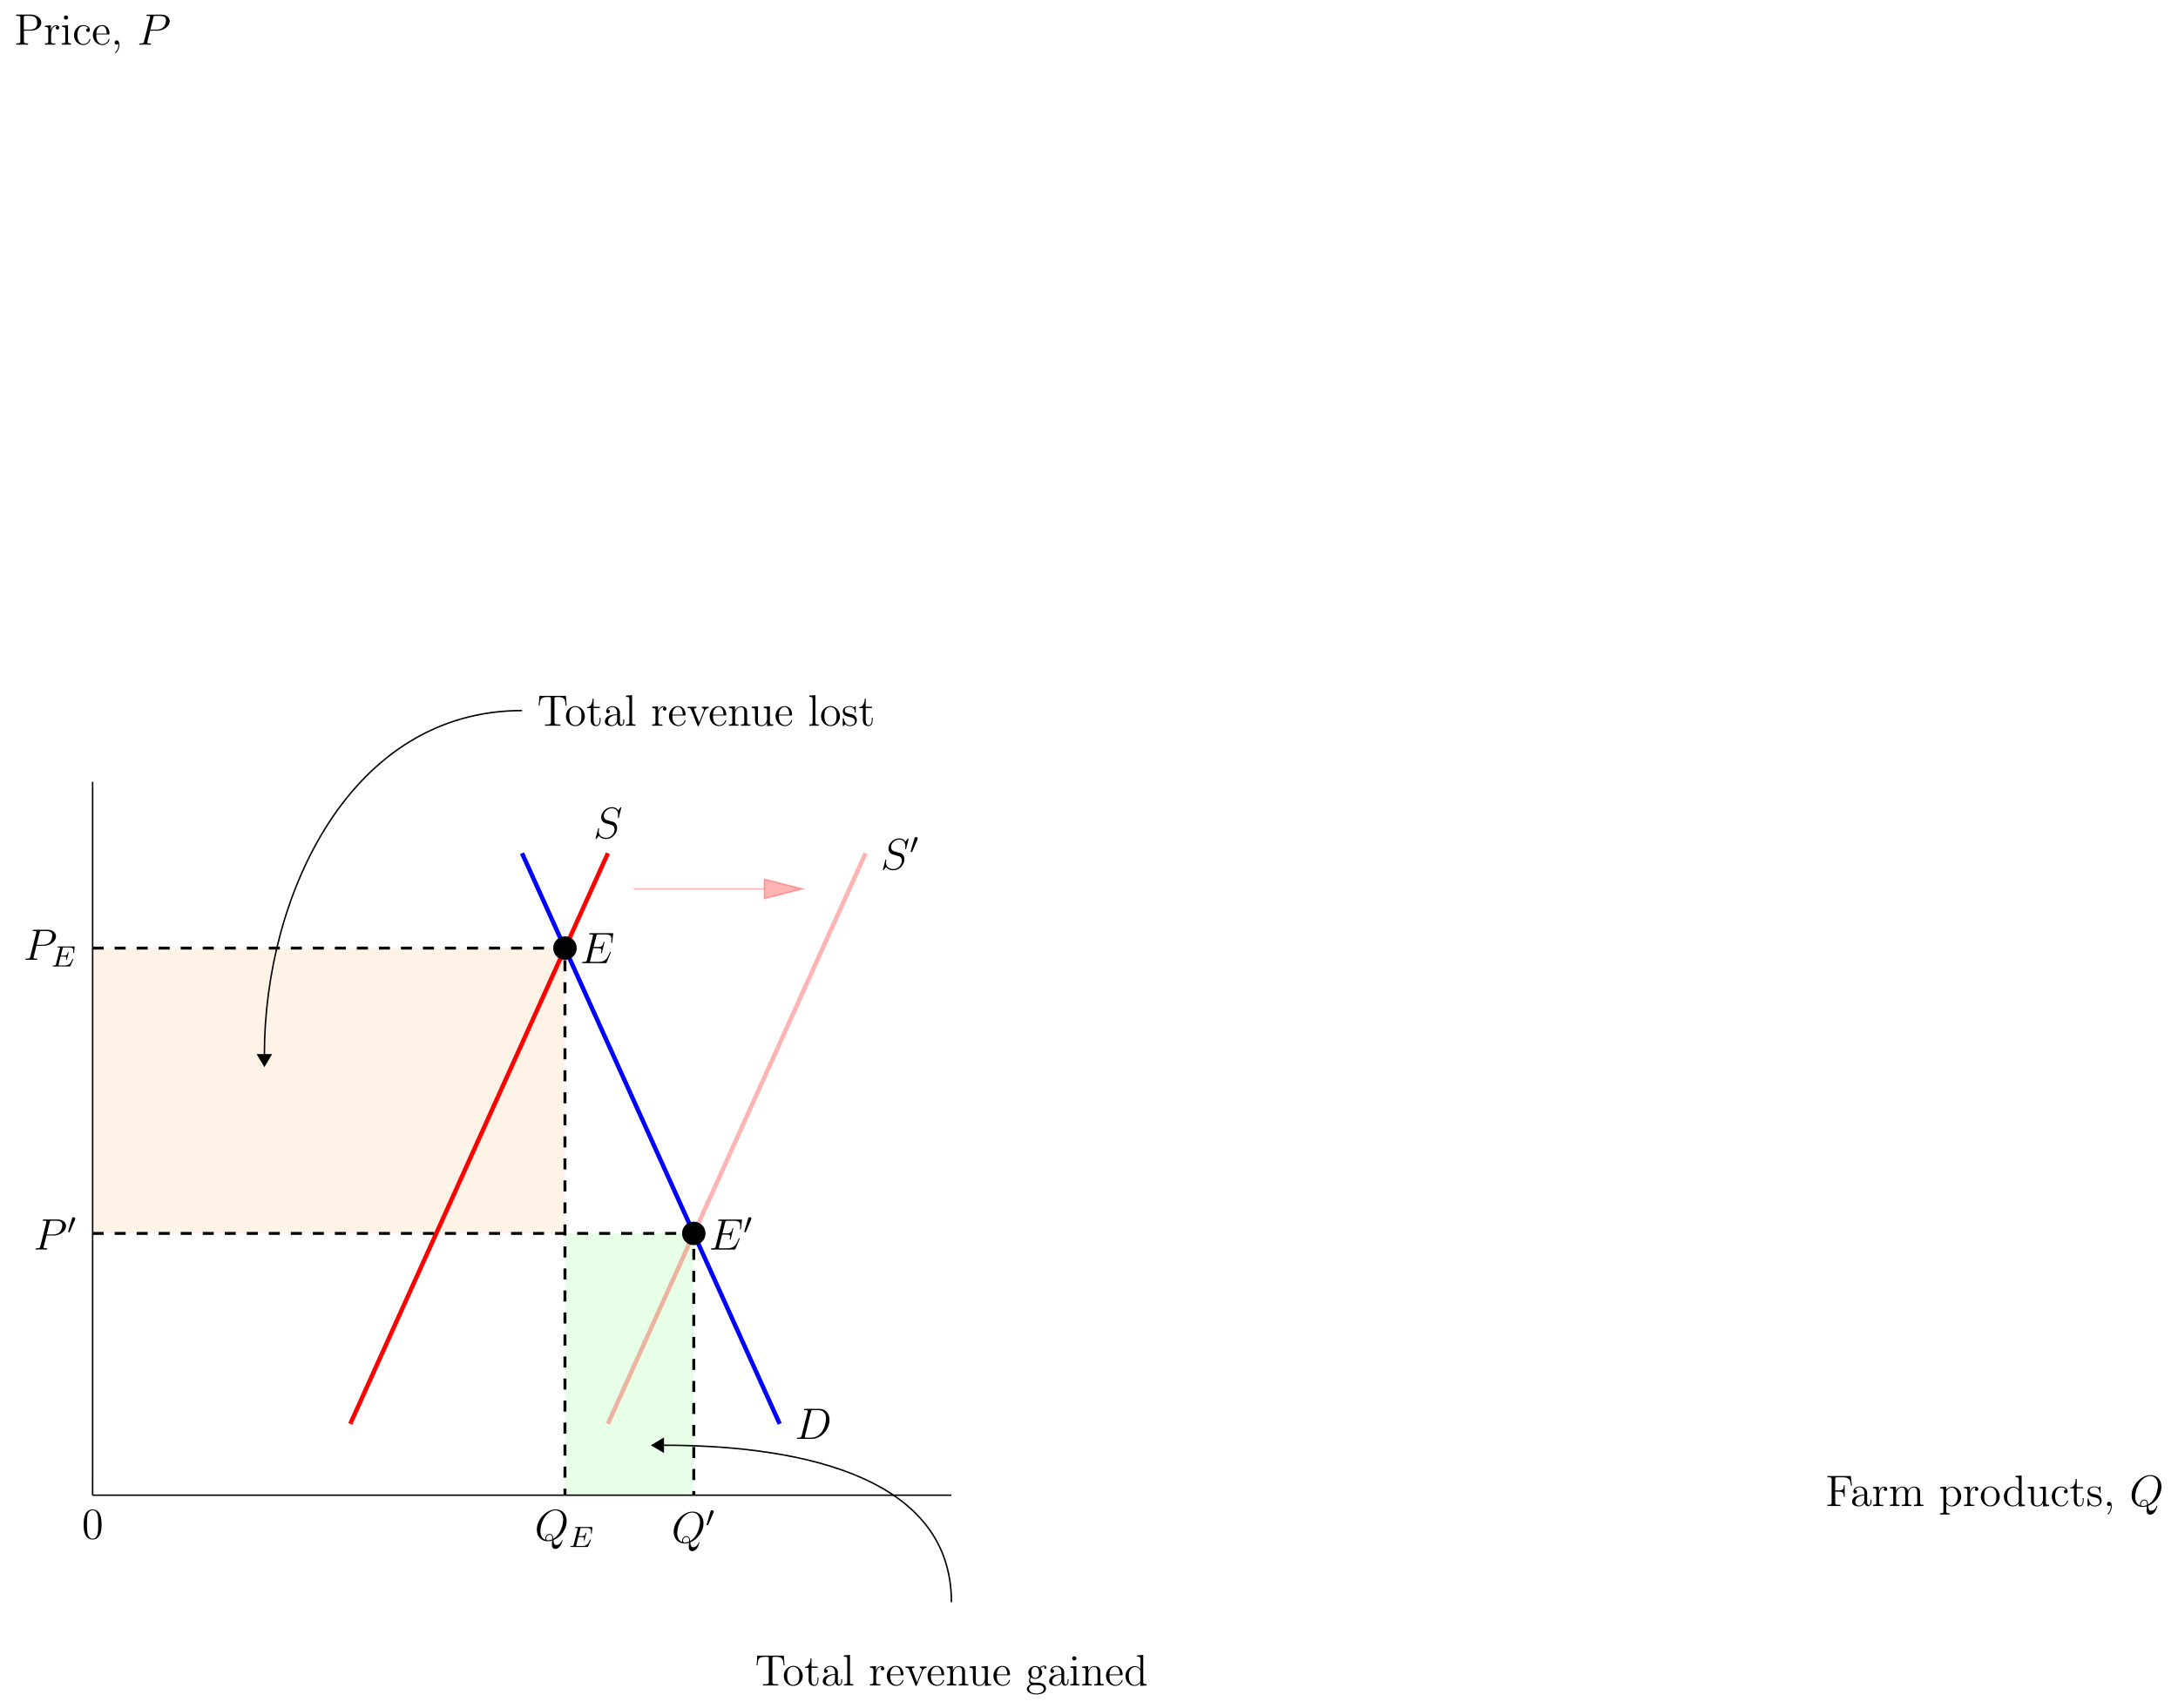 <?xml version="1.0" encoding="UTF-8"?>
<svg xmlns="http://www.w3.org/2000/svg" xmlns:xlink="http://www.w3.org/1999/xlink" width="1182.473" height="927.763" viewBox="0 0 1182.473 927.763">
<defs>
<g>
<g id="glyph-0-0">
<path d="M 0.984 -16.297 L 0.984 -15.609 L 1.719 -15.609 C 2.531 -15.609 3.281 -15.516 3.281 -14.656 C 3.281 -14.516 3.25 -14.344 3.25 -14.203 L 3.25 -1.766 C 3.25 -0.812 2.516 -0.719 1.719 -0.719 L 0.984 -0.719 L 0.984 -0.031 L 8.031 -0.031 L 8.031 -0.719 C 7.719 -0.719 7.359 -0.688 6.984 -0.688 C 5.828 -0.688 5.188 -0.812 5.188 -1.844 L 5.188 -7.812 L 7.203 -7.812 C 8.469 -7.812 9.797 -7.719 9.797 -5.453 L 9.797 -5.016 L 10.328 -5.016 L 10.328 -11.312 L 9.797 -11.312 L 9.797 -10.875 C 9.797 -9.078 9.156 -8.516 6.844 -8.516 L 5.188 -8.516 L 5.188 -14.75 C 5.188 -15.422 5.469 -15.609 6.125 -15.609 L 8.891 -15.609 C 10.234 -15.609 11.859 -15.594 12.766 -14.438 C 13.5 -13.484 13.609 -12.141 13.75 -10.969 L 14.266 -10.969 L 13.656 -16.297 Z M 0.984 -16.297 "/>
</g>
<g id="glyph-0-1">
<path d="M 2.516 -8.797 C 3.078 -9.703 4.141 -10.188 5.188 -10.188 C 6.547 -10.188 7.656 -8.797 7.656 -7.484 L 7.656 -6.188 C 5.234 -6.188 1.031 -5.516 1.031 -2.25 L 1.031 -2.016 C 1.25 -0.375 3.234 0.234 4.641 0.234 C 5.875 0.234 7.438 -0.531 7.797 -1.844 L 7.812 -1.844 C 7.891 -0.719 8.703 0.094 9.656 0.094 C 10.656 0.094 11.453 -0.766 11.547 -1.75 L 11.547 -3.484 L 11.016 -3.484 L 11.016 -2.312 C 11.016 -1.625 10.906 -0.594 10.109 -0.594 C 9.344 -0.594 9.188 -1.625 9.188 -2.219 C 9.188 -2.484 9.203 -2.75 9.203 -3.016 L 9.203 -6.328 C 9.203 -6.594 9.234 -6.891 9.234 -7.141 C 9.234 -9.391 7.141 -10.656 5.188 -10.656 C 3.656 -10.656 1.719 -9.75 1.719 -7.891 C 1.719 -7.203 2.172 -6.812 2.75 -6.812 C 3.328 -6.812 3.734 -7.266 3.734 -7.812 C 3.734 -8.422 3.281 -8.797 2.703 -8.797 Z M 7.656 -5.766 L 7.656 -3.484 C 7.656 -1.797 6.578 -0.266 4.875 -0.266 C 3.969 -0.266 2.75 -0.984 2.75 -2.203 C 2.75 -4.297 4.656 -5.375 6.641 -5.672 C 6.984 -5.719 7.312 -5.688 7.656 -5.766 Z M 7.656 -5.766 "/>
</g>
<g id="glyph-0-2">
<path d="M 0.672 -10.281 L 0.672 -9.594 L 1.047 -9.594 C 1.766 -9.594 2.484 -9.516 2.484 -8.391 L 2.484 -1.719 C 2.484 -0.844 2.031 -0.719 0.672 -0.719 L 0.672 -0.031 L 6.266 -0.031 L 6.266 -0.719 C 6 -0.719 5.719 -0.688 5.422 -0.688 C 4.656 -0.688 4 -0.812 4 -1.703 L 4 -4.953 C 4 -6.797 4.281 -9.422 6.234 -10 C 6.438 -10.047 6.594 -10.062 6.797 -10.062 C 6.906 -10.062 7 -10.047 7.125 -10.047 L 7.125 -10.016 C 6.766 -9.875 6.547 -9.516 6.547 -9.125 C 6.547 -8.578 7 -8.203 7.484 -8.203 C 8.109 -8.203 8.438 -8.672 8.438 -9.156 C 8.438 -10.047 7.609 -10.547 6.797 -10.547 C 5.516 -10.547 4.594 -9.641 4.141 -8.578 C 4.047 -8.359 3.922 -8.125 3.891 -7.891 L 3.875 -10.547 Z M 0.672 -10.281 "/>
</g>
<g id="glyph-0-3">
<path d="M 0.766 -10.281 L 0.766 -9.594 L 1.219 -9.594 C 1.906 -9.594 2.578 -9.484 2.578 -8.391 L 2.578 -1.719 C 2.578 -0.844 2.125 -0.719 0.766 -0.719 L 0.766 -0.031 L 5.953 -0.031 L 5.953 -0.719 L 5.406 -0.719 C 4.703 -0.719 4.141 -0.812 4.141 -1.703 L 4.141 -6.078 C 4.141 -7.719 4.969 -10.062 7.312 -10.062 C 8.781 -10.062 9.078 -8.656 9.078 -7.25 L 9.078 -1.625 C 9.078 -0.781 8.391 -0.719 7.672 -0.719 L 7.266 -0.719 L 7.266 -0.031 L 12.453 -0.031 L 12.453 -0.719 L 11.906 -0.719 C 11.219 -0.719 10.641 -0.812 10.641 -1.703 L 10.641 -6.078 C 10.641 -7.719 11.469 -10.062 13.812 -10.062 C 15.281 -10.062 15.594 -8.656 15.594 -7.25 L 15.594 -1.625 C 15.594 -0.781 14.891 -0.719 14.172 -0.719 L 13.766 -0.719 L 13.766 -0.031 L 18.953 -0.031 L 18.953 -0.719 L 18.406 -0.719 C 17.766 -0.719 17.141 -0.734 17.141 -1.656 L 17.141 -7.078 C 17.141 -7.812 17.109 -8.562 16.734 -9.234 C 16.188 -10.203 15.062 -10.547 13.984 -10.547 C 12.531 -10.547 11.016 -9.641 10.594 -8.203 L 10.562 -8.203 C 10.406 -9.844 8.938 -10.547 7.359 -10.547 C 5.875 -10.547 4.422 -9.438 4.047 -8.078 L 4.016 -10.547 Z M 0.766 -10.281 "/>
</g>
<g id="glyph-0-4">
<path d="M 0.672 -10.281 L 0.672 -9.594 L 1.094 -9.594 C 1.812 -9.594 2.484 -9.516 2.484 -8.516 L 2.484 2.484 C 2.484 2.625 2.516 2.797 2.516 2.969 C 2.516 3.875 1.797 3.922 1 3.922 L 0.672 3.922 L 0.672 4.609 L 5.859 4.609 L 5.859 3.922 L 5.328 3.922 C 4.656 3.922 4.047 3.828 4.047 2.969 L 4.062 -1.312 C 4.656 -0.312 5.969 0.219 7.078 0.219 C 9.969 0.219 12.141 -2.391 12.141 -5.219 C 12.141 -7.891 10.141 -10.547 7.25 -10.547 C 5.922 -10.547 4.859 -9.891 4 -8.938 L 4 -10.547 Z M 10.281 -4.781 C 10.156 -3.172 9.594 -1.391 7.984 -0.531 C 7.625 -0.359 7.25 -0.266 6.844 -0.266 C 5.719 -0.266 4.047 -1.359 4.047 -2.578 L 4.047 -6.578 C 4.047 -6.891 4.016 -7.172 4.016 -7.484 C 4.016 -8.828 5.641 -10.016 7.047 -10.016 C 9.469 -10.016 10.297 -6.859 10.297 -5.219 C 10.297 -5.062 10.297 -4.922 10.281 -4.781 Z M 10.281 -4.781 "/>
</g>
<g id="glyph-0-5">
<path d="M 5.5 -10.656 C 2.938 -10.422 0.688 -8.203 0.688 -5.156 C 0.688 -2.438 2.703 0.219 5.859 0.219 C 8.719 0.219 10.969 -2.312 10.969 -5.109 C 10.969 -7.797 8.984 -10.688 5.812 -10.688 C 5.719 -10.688 5.594 -10.656 5.5 -10.656 Z M 2.531 -4.609 C 2.516 -4.812 2.516 -5 2.516 -5.188 C 2.516 -6.844 2.672 -9.016 4.516 -9.875 C 4.922 -10.062 5.375 -10.156 5.812 -10.156 C 6.719 -10.156 7.609 -9.75 8.203 -9.031 C 9.031 -8.062 9.125 -6.719 9.125 -5.469 C 9.125 -4.141 9.109 -2.609 8.203 -1.484 C 7.609 -0.734 6.719 -0.312 5.812 -0.312 C 3.828 -0.312 2.797 -2.109 2.609 -3.875 C 2.562 -4.109 2.562 -4.375 2.531 -4.609 Z M 2.531 -4.609 "/>
</g>
<g id="glyph-0-6">
<path d="M 7.172 -16.359 L 7.172 -15.656 L 7.453 -15.656 C 8.422 -15.656 8.984 -15.609 8.984 -14.172 L 8.984 -9.031 C 8.219 -9.969 7.203 -10.547 5.969 -10.547 C 3.062 -10.547 0.844 -8.016 0.844 -5.141 C 0.844 -2.609 2.656 0.219 5.766 0.219 C 7.047 0.219 7.953 -0.328 8.938 -1.406 L 8.938 0.219 L 12.312 -0.031 L 12.312 -0.719 L 11.922 -0.719 C 11.219 -0.719 10.5 -0.781 10.5 -1.906 L 10.5 -16.609 Z M 2.672 -4.594 L 2.672 -4.953 C 2.672 -6.688 2.891 -8.516 4.547 -9.609 C 5.016 -9.891 5.547 -10.047 6.078 -10.047 C 7.266 -10.047 8.969 -9.078 8.969 -7.578 C 8.969 -7.266 8.938 -6.953 8.938 -6.641 L 8.938 -2.703 C 8.938 -1.344 7.047 -0.266 5.875 -0.266 C 4.109 -0.266 2.984 -1.938 2.766 -3.656 C 2.719 -3.969 2.719 -4.281 2.672 -4.594 Z M 2.672 -4.594 "/>
</g>
<g id="glyph-0-7">
<path d="M 0.766 -10.281 L 0.766 -9.594 L 1.078 -9.594 C 2.078 -9.594 2.578 -9.484 2.578 -8.062 L 2.578 -3.281 C 2.578 -2.531 2.609 -1.766 2.984 -1.125 C 3.609 -0.078 4.922 0.234 6.047 0.234 C 7.344 0.234 8.75 -0.594 9.109 -1.906 L 9.125 0.219 L 12.453 -0.031 L 12.453 -0.719 L 12 -0.719 C 11.312 -0.719 10.641 -0.812 10.641 -1.859 L 10.641 -10.547 L 7.266 -10.281 L 7.266 -9.594 L 7.547 -9.594 C 8.359 -9.594 9.078 -9.531 9.078 -8.391 L 9.078 -3.656 C 8.969 -1.984 8.031 -0.281 6.172 -0.281 C 5.281 -0.281 4.422 -0.5 4.188 -1.766 C 4.141 -2.219 4.141 -2.703 4.141 -3.156 L 4.141 -10.547 Z M 0.766 -10.281 "/>
</g>
<g id="glyph-0-8">
<path d="M 8.625 -8.891 C 8.562 -8.891 8.516 -8.922 8.438 -8.922 C 7.891 -8.922 7.453 -8.469 7.453 -7.906 C 7.453 -7.312 7.906 -6.906 8.438 -6.906 C 8.984 -6.906 9.469 -7.297 9.469 -7.938 C 9.469 -9.891 7.312 -10.656 5.781 -10.656 C 2.891 -10.656 0.844 -7.953 0.844 -5.188 C 0.844 -2.438 2.891 0.219 5.859 0.219 C 7.453 0.219 8.875 -0.641 9.562 -2.297 C 9.609 -2.438 9.703 -2.656 9.703 -2.844 L 9.703 -2.938 C 9.688 -3.031 9.594 -3.078 9.484 -3.078 C 9.125 -3.078 9.125 -2.719 9.062 -2.484 C 8.609 -1.219 7.391 -0.312 6.047 -0.312 C 3.516 -0.312 2.672 -3.156 2.672 -5.141 C 2.672 -7.094 3.297 -10.141 5.969 -10.141 C 6.938 -10.141 8.062 -9.703 8.625 -8.891 Z M 8.625 -8.891 "/>
</g>
<g id="glyph-0-9">
<path d="M 3.484 -14.719 C 3.484 -13.172 2.875 -10.094 0.438 -10.094 L 0.438 -9.609 L 2.469 -9.609 L 2.469 -4.203 C 2.469 -3.875 2.438 -3.531 2.438 -3.203 C 2.438 -1.047 3.531 0.219 5.516 0.219 C 7.359 0.219 7.797 -1.844 7.797 -3.328 L 7.797 -4.344 L 7.266 -4.344 C 7.266 -4 7.297 -3.641 7.297 -3.281 C 7.297 -2.25 7.094 -0.312 5.641 -0.312 C 4.281 -0.312 4.016 -1.953 4.016 -3.125 L 4.016 -9.609 L 7.391 -9.609 L 7.391 -10.297 L 4.016 -10.297 L 4.016 -14.719 Z M 3.484 -14.719 "/>
</g>
<g id="glyph-0-10">
<path d="M 6.797 -9.922 C 6.125 -10.469 5.328 -10.656 4.5 -10.656 C 2.766 -10.656 0.781 -10 0.781 -7.703 L 0.781 -7.484 C 1.672 -3.469 7.344 -5.922 7.344 -2.422 C 7.344 -0.938 6 -0.266 4.734 -0.266 C 2.344 -0.266 1.75 -2.203 1.344 -3.844 C 1.297 -4 1.219 -4.109 1.047 -4.109 C 0.844 -4.109 0.781 -3.938 0.781 -3.781 L 0.781 -0.078 C 0.781 0.047 0.844 0.219 1.031 0.219 C 1.438 0.219 1.766 -0.812 2.031 -0.812 L 2.062 -0.812 C 2.219 -0.766 2.344 -0.578 2.484 -0.453 C 3.125 0.031 3.891 0.219 4.703 0.219 C 6.484 0.219 8.438 -0.672 8.438 -3.062 C 8.438 -4.469 7.312 -5.734 6 -6.141 C 4.703 -6.547 1.859 -6.453 1.859 -8.391 C 1.859 -9.75 3.297 -10.234 4.422 -10.234 C 5.812 -10.234 7.312 -9.484 7.312 -7.453 C 7.312 -7.25 7.344 -7.078 7.609 -7.078 C 7.797 -7.078 7.844 -7.219 7.844 -7.391 L 7.844 -10.375 C 7.844 -10.5 7.766 -10.656 7.625 -10.656 C 7.312 -10.656 6.938 -10.094 6.797 -9.922 Z M 6.797 -9.922 "/>
</g>
<g id="glyph-0-11">
<path d="M 4.156 -0.438 C 4.188 -0.188 4.188 0.047 4.188 0.281 C 4.109 1.625 3.578 3.031 2.625 4 C 2.531 4.094 2.391 4.234 2.391 4.375 L 2.391 4.422 C 2.438 4.547 2.531 4.594 2.609 4.594 C 2.938 4.594 3.516 3.75 3.781 3.297 C 4.328 2.359 4.688 1.219 4.688 0.094 C 4.688 -0.812 4.453 -2.344 3.234 -2.344 C 2.516 -2.344 2.078 -1.75 2.078 -1.141 C 2.078 -0.484 2.609 -0.031 3.234 -0.031 C 3.609 -0.031 3.922 -0.188 4.156 -0.438 Z M 4.156 -0.438 "/>
</g>
<g id="glyph-0-12">
<path d="M 0.984 -16.359 L 0.984 -15.656 L 1.766 -15.656 C 2.562 -15.656 3.281 -15.562 3.281 -14.672 C 3.281 -14.516 3.25 -14.375 3.25 -14.219 L 3.25 -1.766 C 3.25 -0.812 2.516 -0.719 1.719 -0.719 L 0.984 -0.719 L 0.984 -0.031 L 7.453 -0.031 L 7.453 -0.719 L 6.719 -0.719 C 5.781 -0.719 5.188 -0.781 5.188 -1.75 L 5.188 -7.625 L 9.609 -7.625 C 11.875 -7.812 14.609 -9.328 14.609 -11.906 L 14.609 -12.141 C 14.422 -15.062 11.266 -16.375 8.781 -16.375 C 8.312 -16.375 7.859 -16.359 7.406 -16.359 Z M 5.141 -8.203 L 5.141 -14.781 C 5.141 -15.391 5.375 -15.656 6.031 -15.656 L 7.812 -15.656 C 9.844 -15.656 12.391 -15.484 12.391 -11.906 C 12.391 -11.094 12.281 -10.156 11.766 -9.484 C 10.922 -8.391 9.531 -8.203 8.266 -8.203 Z M 5.141 -8.203 "/>
</g>
<g id="glyph-0-13">
<path d="M 0.891 -10.281 L 0.891 -9.594 L 1.266 -9.594 C 2.031 -9.594 2.609 -9.469 2.609 -8.391 L 2.609 -1.719 C 2.609 -0.844 2.156 -0.719 0.781 -0.719 L 0.781 -0.031 L 5.734 -0.031 L 5.734 -0.719 L 5.406 -0.719 C 4.703 -0.719 4.109 -0.766 4.109 -1.578 L 4.109 -10.547 Z M 2.828 -15.875 C 2.172 -15.781 1.844 -15.25 1.844 -14.75 C 1.844 -14.25 2.219 -13.578 2.969 -13.578 C 3.703 -13.578 4.156 -14.156 4.156 -14.719 C 4.156 -15.234 3.781 -15.891 3.031 -15.891 C 2.969 -15.891 2.891 -15.875 2.828 -15.875 Z M 2.828 -15.875 "/>
</g>
<g id="glyph-0-14">
<path d="M 2.531 -5.562 L 9.375 -5.562 C 9.609 -5.562 9.734 -5.672 9.734 -5.906 C 9.734 -8.359 8.422 -10.656 5.594 -10.656 C 2.719 -10.656 0.688 -8.062 0.688 -5.281 C 0.688 -3.172 1.812 -1.047 3.891 -0.188 C 4.453 0.047 5.047 0.219 5.641 0.219 L 5.719 0.219 C 7.453 0.219 9.156 -0.844 9.656 -2.609 C 9.688 -2.672 9.734 -2.766 9.734 -2.875 C 9.734 -2.984 9.594 -3.109 9.469 -3.109 C 9.188 -3.109 9.062 -2.469 8.891 -2.156 C 8.297 -1.078 7.172 -0.312 5.875 -0.312 C 4.969 -0.312 4.156 -0.812 3.578 -1.484 C 2.625 -2.625 2.531 -4.141 2.531 -5.562 Z M 2.562 -6.031 C 2.562 -7.844 3.562 -10.188 5.547 -10.188 C 7.656 -10.188 8.219 -7.719 8.219 -6.031 Z M 2.562 -6.031 "/>
</g>
<g id="glyph-0-15">
<path d="M 1.266 -16.234 L 0.844 -10.906 L 1.359 -10.906 C 1.453 -12.094 1.5 -13.797 2.203 -14.562 C 2.938 -15.469 4.328 -15.562 5.422 -15.562 L 6.5 -15.562 C 6.984 -15.562 7.484 -15.516 7.484 -14.719 L 7.484 -1.812 C 7.484 -0.844 6.594 -0.688 5.766 -0.688 C 5.5 -0.688 5.219 -0.719 5 -0.719 L 4.281 -0.719 L 4.281 -0.031 L 12.625 -0.031 L 12.625 -0.719 L 11.188 -0.719 C 10.281 -0.719 9.422 -0.812 9.422 -1.797 L 9.422 -14.312 C 9.422 -14.469 9.391 -14.609 9.391 -14.75 C 9.391 -15.438 9.828 -15.562 10.609 -15.562 L 11.375 -15.562 C 13 -15.562 14.703 -15.422 15.203 -13.359 C 15.391 -12.547 15.438 -11.719 15.516 -10.906 L 16.047 -10.906 L 15.609 -16.234 Z M 1.266 -16.234 "/>
</g>
<g id="glyph-0-16">
<path d="M 0.781 -16.359 L 0.781 -15.656 L 1.219 -15.656 C 1.984 -15.656 2.609 -15.562 2.609 -14.438 L 2.609 -1.703 C 2.609 -0.812 1.984 -0.719 1.312 -0.719 L 0.781 -0.719 L 0.781 -0.031 L 5.922 -0.031 L 5.922 -0.719 L 5.359 -0.719 C 4.656 -0.719 4.109 -0.781 4.109 -1.656 L 4.109 -16.609 Z M 0.781 -16.359 "/>
</g>
<g id="glyph-0-17">
<path d="M 0.438 -10.297 L 0.438 -9.609 L 0.891 -9.609 C 1.719 -9.609 2.078 -9.328 2.391 -8.562 L 2.875 -7.344 C 3.781 -5.016 4.688 -2.703 5.641 -0.406 C 5.734 -0.141 5.828 0.219 6.172 0.219 C 6.5 0.219 6.594 -0.141 6.688 -0.406 C 7.625 -2.766 8.562 -5.141 9.516 -7.484 C 10.047 -8.781 10.609 -9.609 11.906 -9.609 L 11.906 -10.297 L 8.172 -10.297 L 8.172 -9.609 C 8.75 -9.594 9.297 -9.203 9.297 -8.578 C 9.297 -8.25 9.125 -7.938 9.016 -7.656 C 8.531 -6.391 7.984 -5.109 7.484 -3.828 L 7 -2.578 C 6.906 -2.344 6.766 -2.109 6.719 -1.844 C 6.578 -2.016 6.531 -2.25 6.453 -2.438 L 6 -3.531 C 5.359 -5.188 4.703 -6.844 4.047 -8.469 C 3.969 -8.625 3.891 -8.797 3.891 -8.984 L 3.891 -9.078 C 4.047 -9.609 4.734 -9.609 5.219 -9.609 L 5.219 -10.297 Z M 0.438 -10.297 "/>
</g>
<g id="glyph-0-18">
<path d="M 0.766 -10.281 L 0.766 -9.594 L 1.219 -9.594 C 1.906 -9.594 2.578 -9.484 2.578 -8.391 L 2.578 -1.719 C 2.578 -0.844 2.125 -0.719 0.766 -0.719 L 0.766 -0.031 L 5.953 -0.031 L 5.953 -0.719 L 5.406 -0.719 C 4.703 -0.719 4.141 -0.812 4.141 -1.703 L 4.141 -6.078 C 4.141 -7.719 4.969 -10.062 7.312 -10.062 C 8.781 -10.062 9.078 -8.656 9.078 -7.25 L 9.078 -1.625 C 9.078 -0.781 8.391 -0.719 7.672 -0.719 L 7.266 -0.719 L 7.266 -0.031 L 12.453 -0.031 L 12.453 -0.719 L 11.906 -0.719 C 11.266 -0.719 10.641 -0.734 10.641 -1.656 L 10.641 -7.078 C 10.641 -7.844 10.609 -8.578 10.234 -9.25 C 9.688 -10.203 8.531 -10.547 7.5 -10.547 C 6.328 -10.547 5.328 -10.109 4.516 -8.984 C 4.297 -8.703 4.141 -8.422 4.047 -8.078 L 4.016 -10.547 Z M 0.766 -10.281 "/>
</g>
<g id="glyph-0-19">
<path d="M 7.672 -9.688 L 7.656 -9.688 C 7 -10.281 6.047 -10.547 5.219 -10.547 C 3.422 -10.547 1.438 -9.297 1.438 -7.078 C 1.438 -6.281 1.719 -5.5 2.25 -4.906 C 2.312 -4.828 2.438 -4.703 2.438 -4.594 C 2.438 -4.469 2.297 -4.328 2.25 -4.234 C 1.953 -3.75 1.797 -3.172 1.797 -2.625 C 1.797 -1.859 2.125 -0.953 2.828 -0.578 L 2.828 -0.547 C 1.719 -0.266 0.641 0.672 0.641 1.844 C 0.641 4.016 3.781 4.875 5.812 4.875 C 7.75 4.875 11.016 4.188 11.016 1.812 C 11.016 -1.125 8.109 -1.547 6.141 -1.547 L 4.297 -1.547 C 3.25 -1.547 2.469 -2.109 2.469 -3.125 L 2.469 -3.234 C 2.484 -3.641 2.656 -3.969 2.844 -4.328 C 3.531 -3.938 4.156 -3.641 4.953 -3.578 L 5.141 -3.578 C 7.031 -3.578 8.625 -4.75 8.938 -6.797 L 8.938 -7.047 C 8.938 -7.859 8.656 -8.438 8.219 -9.125 C 8.156 -9.203 8.078 -9.281 8.078 -9.375 L 8.078 -9.391 C 8.25 -9.922 9.594 -10.297 10.109 -10.297 C 10.234 -10.297 10.328 -10.297 10.453 -10.281 C 10.234 -10.156 10.062 -9.938 10.062 -9.688 C 10.062 -9.328 10.375 -9.062 10.703 -9.062 C 11.094 -9.062 11.328 -9.344 11.328 -9.734 L 11.328 -9.844 C 11.234 -10.406 10.75 -10.812 10.188 -10.812 C 9.328 -10.812 8.25 -10.422 7.672 -9.688 Z M 1.812 2.016 L 1.812 1.812 C 1.812 1 2.391 0.219 3.156 -0.094 C 3.484 -0.219 3.875 -0.234 4.234 -0.234 L 5.859 -0.234 C 7.438 -0.234 9.594 -0.125 9.844 1.703 L 9.844 1.859 C 9.844 3.688 7.312 4.375 5.875 4.375 C 4.281 4.375 2.062 3.734 1.812 2.016 Z M 3.109 -6.594 L 3.109 -6.906 C 3.109 -8.062 3.281 -10.047 5.156 -10.047 C 6.688 -10.047 7.266 -8.531 7.266 -7.047 C 7.266 -6 7.078 -4.109 5.219 -4.109 C 3.797 -4.109 3.25 -5.281 3.109 -6.594 Z M 3.109 -6.594 "/>
</g>
<g id="glyph-1-0">
<path d="M 10.188 -0.141 C 14.297 -1.797 17.359 -6.141 17.359 -10.469 C 17.359 -14.422 14.781 -16.828 11.422 -16.828 C 6.312 -16.828 1.141 -11.328 1.141 -5.812 C 1.141 -2.062 3.641 0.5 7.094 0.5 C 7.906 0.5 8.703 0.375 9.469 0.141 C 9.328 1.578 9.328 1.703 9.328 2.156 C 9.328 2.844 9.328 4.641 11.234 4.641 C 14.078 4.641 15.125 0.172 15.125 0.031 C 15.125 -0.125 15.031 -0.219 14.922 -0.219 C 14.781 -0.219 14.719 -0.094 14.656 0.172 C 14.125 1.672 12.891 2.531 11.828 2.531 C 10.609 2.531 10.297 1.703 10.188 -0.141 Z M 5.875 -0.266 C 4 -0.906 3.078 -2.891 3.078 -5.094 C 3.078 -6.766 3.703 -9.938 5.281 -12.359 C 7.047 -15.078 9.422 -16.297 11.281 -16.297 C 13.766 -16.297 15.438 -14.297 15.438 -11.188 C 15.438 -9.422 14.609 -3.484 10.109 -0.859 C 10 -2.078 9.656 -3.516 8.078 -3.516 C 6.797 -3.516 5.688 -2.219 5.688 -1.047 C 5.688 -0.781 5.781 -0.438 5.875 -0.266 Z M 9.516 -0.547 C 8.656 -0.172 7.906 -0.031 7.25 -0.031 C 7 -0.031 6.172 -0.031 6.172 -1.078 C 6.172 -1.938 7 -3.031 8.078 -3.031 C 9.281 -3.031 9.531 -2.219 9.531 -1.031 C 9.531 -0.891 9.531 -0.688 9.516 -0.547 Z M 9.516 -0.547 "/>
</g>
<g id="glyph-1-1">
<path d="M 7.078 -7.609 L 11.094 -7.609 C 14.391 -7.609 17.688 -10.047 17.688 -12.766 C 17.688 -14.625 16.109 -16.328 13.094 -16.328 L 5.719 -16.328 C 5.266 -16.328 5.047 -16.328 5.047 -15.875 C 5.047 -15.641 5.266 -15.641 5.625 -15.641 C 7.078 -15.641 7.078 -15.438 7.078 -15.188 C 7.078 -15.125 7.078 -14.984 6.984 -14.625 L 3.75 -1.766 C 3.531 -0.938 3.484 -0.688 1.812 -0.688 C 1.359 -0.688 1.125 -0.688 1.125 -0.266 C 1.125 0 1.344 0 1.484 0 C 1.938 0 2.422 -0.047 2.875 -0.047 L 5.672 -0.047 C 6.125 -0.047 6.625 0 7.078 0 C 7.266 0 7.531 0 7.531 -0.453 C 7.531 -0.688 7.312 -0.688 6.953 -0.688 C 5.516 -0.688 5.5 -0.859 5.5 -1.094 C 5.5 -1.219 5.516 -1.391 5.547 -1.5 Z M 8.797 -14.703 C 9.016 -15.594 9.109 -15.641 10.047 -15.641 L 12.406 -15.641 C 14.203 -15.641 15.688 -15.062 15.688 -13.266 C 15.688 -12.641 15.375 -10.609 14.266 -9.516 C 13.859 -9.078 12.719 -8.172 10.547 -8.172 L 7.172 -8.172 Z M 8.797 -14.703 "/>
</g>
<g id="glyph-1-2">
<path d="M 16.609 -5.547 C 16.641 -5.625 16.703 -5.781 16.703 -5.875 C 16.703 -6 16.609 -6.125 16.469 -6.125 C 16.375 -6.125 16.328 -6.094 16.25 -6.031 C 16.203 -6 16.203 -5.953 16 -5.469 C 14.578 -2.125 13.562 -0.688 9.734 -0.688 L 6.234 -0.688 C 5.906 -0.688 5.859 -0.688 5.719 -0.719 C 5.453 -0.734 5.422 -0.781 5.422 -0.984 C 5.422 -1.141 5.469 -1.297 5.516 -1.5 L 7.172 -8.109 L 9.531 -8.109 C 11.406 -8.109 11.547 -7.703 11.547 -6.984 C 11.547 -6.734 11.547 -6.531 11.375 -5.812 C 11.328 -5.719 11.312 -5.625 11.312 -5.547 C 11.312 -5.375 11.422 -5.312 11.578 -5.312 C 11.781 -5.312 11.812 -5.469 11.906 -5.812 L 13.266 -11.359 C 13.266 -11.469 13.172 -11.594 13.031 -11.594 C 12.812 -11.594 12.797 -11.5 12.688 -11.172 C 12.219 -9.328 11.734 -8.797 9.609 -8.797 L 7.344 -8.797 L 8.828 -14.672 C 9.031 -15.516 9.078 -15.594 10.062 -15.594 L 13.484 -15.594 C 16.422 -15.594 17.016 -14.797 17.016 -12.984 C 17.016 -12.953 17.016 -12.281 16.922 -11.5 C 16.906 -11.406 16.875 -11.266 16.875 -11.219 C 16.875 -11.016 17 -10.953 17.141 -10.953 C 17.312 -10.953 17.406 -11.047 17.453 -11.469 L 17.953 -15.656 C 17.953 -15.734 18 -15.969 18 -16.016 C 18 -16.281 17.781 -16.281 17.359 -16.281 L 5.688 -16.281 C 5.234 -16.281 5 -16.281 5 -15.844 C 5 -15.594 5.156 -15.594 5.562 -15.594 C 7.047 -15.594 7.047 -15.422 7.047 -15.156 C 7.047 -15.031 7.031 -14.938 6.953 -14.672 L 3.734 -1.766 C 3.516 -0.938 3.469 -0.688 1.797 -0.688 C 1.344 -0.688 1.094 -0.688 1.094 -0.266 C 1.094 0 1.25 0 1.719 0 L 13.719 0 C 14.25 0 14.266 -0.031 14.438 -0.406 Z M 16.609 -5.547 "/>
</g>
<g id="glyph-1-3">
<path d="M 3.75 -1.766 C 3.531 -0.938 3.484 -0.688 1.812 -0.688 C 1.359 -0.688 1.125 -0.688 1.125 -0.266 C 1.125 0 1.266 0 1.75 0 L 9.328 0 C 14.156 0 18.859 -5 18.859 -10.328 C 18.859 -13.766 16.812 -16.328 13.391 -16.328 L 5.719 -16.328 C 5.266 -16.328 5.047 -16.328 5.047 -15.875 C 5.047 -15.641 5.266 -15.641 5.625 -15.641 C 7.078 -15.641 7.078 -15.438 7.078 -15.188 C 7.078 -15.125 7.078 -14.984 6.984 -14.625 Z M 8.797 -14.703 C 9.016 -15.594 9.109 -15.641 10.047 -15.641 L 12.672 -15.641 C 14.922 -15.641 16.969 -14.422 16.969 -11.109 C 16.969 -9.922 16.5 -5.766 14.172 -3.125 C 13.5 -2.344 11.688 -0.688 8.938 -0.688 L 6.219 -0.688 C 5.875 -0.688 5.828 -0.688 5.688 -0.719 C 5.422 -0.734 5.406 -0.781 5.406 -0.984 C 5.406 -1.141 5.453 -1.297 5.5 -1.5 Z M 8.797 -14.703 "/>
</g>
<g id="glyph-1-4">
<path d="M 15.188 -16.609 C 15.188 -16.828 15.016 -16.828 14.969 -16.828 C 14.875 -16.828 14.844 -16.812 14.562 -16.453 C 14.422 -16.281 13.438 -15.031 13.406 -15.016 C 12.625 -16.562 11.047 -16.828 10.047 -16.828 C 7 -16.828 4.25 -14.062 4.25 -11.359 C 4.25 -9.562 5.328 -8.516 6.5 -8.109 C 6.766 -8.016 8.172 -7.625 8.891 -7.453 C 10.109 -7.125 10.422 -7.031 10.922 -6.5 C 11.016 -6.391 11.5 -5.828 11.5 -4.703 C 11.5 -2.484 9.438 -0.188 7.047 -0.188 C 5.094 -0.188 2.922 -1.031 2.922 -3.703 C 2.922 -4.156 3.016 -4.734 3.078 -4.969 C 3.078 -5.047 3.109 -5.156 3.109 -5.219 C 3.109 -5.312 3.062 -5.422 2.875 -5.422 C 2.656 -5.422 2.625 -5.375 2.531 -4.969 L 1.312 -0.078 C 1.312 -0.047 1.219 0.266 1.219 0.281 C 1.219 0.5 1.406 0.5 1.453 0.5 C 1.547 0.5 1.578 0.484 1.859 0.125 L 2.969 -1.312 C 3.531 -0.453 4.781 0.5 7 0.5 C 10.094 0.5 12.906 -2.484 12.906 -5.469 C 12.906 -6.484 12.672 -7.359 11.766 -8.25 C 11.266 -8.75 10.828 -8.875 8.625 -9.438 C 7.031 -9.875 6.812 -9.938 6.391 -10.328 C 5.969 -10.734 5.672 -11.312 5.672 -12.125 C 5.672 -14.125 7.703 -16.188 9.969 -16.188 C 12.312 -16.188 13.406 -14.75 13.406 -12.484 C 13.406 -11.859 13.297 -11.219 13.297 -11.109 C 13.297 -10.906 13.484 -10.906 13.562 -10.906 C 13.766 -10.906 13.797 -10.969 13.891 -11.359 Z M 15.188 -16.609 "/>
</g>
<g id="glyph-2-0">
<path d="M 4.219 -7.547 C 4.297 -7.766 4.359 -7.875 4.359 -8.031 C 4.359 -8.562 3.891 -8.906 3.438 -8.906 C 2.812 -8.906 2.625 -8.344 2.562 -8.125 L 0.547 -1.266 C 0.484 -1.062 0.484 -1.016 0.484 -1 C 0.484 -0.859 0.578 -0.828 0.734 -0.781 C 1.016 -0.656 1.047 -0.656 1.078 -0.656 C 1.125 -0.656 1.234 -0.656 1.344 -0.922 Z M 4.219 -7.547 "/>
</g>
<g id="glyph-3-0">
<path d="M 11.938 -3.703 C 11.969 -3.766 12 -3.859 12 -3.922 C 12 -3.953 11.984 -4.141 11.766 -4.141 C 11.594 -4.141 11.578 -4.094 11.406 -3.75 C 10.391 -1.422 9.641 -0.531 7.047 -0.531 L 4.141 -0.531 C 4 -0.562 3.953 -0.562 3.953 -0.672 C 3.953 -0.797 3.984 -0.922 4.016 -1.016 L 5.109 -5.375 L 6.828 -5.375 C 7.984 -5.375 8.219 -5.188 8.219 -4.672 C 8.219 -4.656 8.219 -4.406 8.109 -3.953 C 8.078 -3.875 8.062 -3.781 8.062 -3.734 C 8.062 -3.719 8.078 -3.5 8.297 -3.5 C 8.5 -3.5 8.531 -3.609 8.594 -3.875 L 9.438 -7.203 C 9.453 -7.25 9.5 -7.484 9.5 -7.516 C 9.5 -7.688 9.375 -7.766 9.266 -7.766 C 9.047 -7.766 9.031 -7.656 8.953 -7.375 C 8.641 -6.141 8.203 -5.891 6.844 -5.891 L 5.25 -5.891 L 6.203 -9.703 C 6.344 -10.281 6.359 -10.312 7.016 -10.312 L 9.5 -10.312 C 11.406 -10.312 12.016 -9.922 12.016 -8.531 C 12.016 -8.188 11.938 -7.797 11.938 -7.484 C 11.938 -7.297 12.047 -7.219 12.172 -7.219 C 12.406 -7.219 12.422 -7.359 12.453 -7.641 L 12.734 -10.344 C 12.75 -10.422 12.75 -10.531 12.75 -10.609 C 12.75 -10.844 12.562 -10.844 12.266 -10.844 L 3.875 -10.844 C 3.562 -10.844 3.375 -10.844 3.375 -10.531 C 3.375 -10.312 3.594 -10.312 3.859 -10.312 C 3.906 -10.312 4.188 -10.312 4.469 -10.281 C 4.797 -10.25 4.828 -10.203 4.828 -10.062 C 4.828 -9.984 4.797 -9.875 4.781 -9.797 L 2.641 -1.266 C 2.5 -0.656 2.469 -0.531 1.297 -0.531 C 0.984 -0.531 0.797 -0.531 0.797 -0.219 C 0.797 0 1 0 1.281 0 L 9.891 0 C 10.297 0 10.312 0 10.438 -0.281 Z M 11.938 -3.703 "/>
</g>
<g id="glyph-4-0">
<path d="M 10.703 -7.656 C 10.703 -9.641 10.594 -11.578 9.734 -13.391 C 8.75 -15.375 7.031 -15.891 5.859 -15.891 C 4.469 -15.891 2.766 -15.203 1.891 -13.219 C 1.219 -11.719 0.984 -10.234 0.984 -7.656 C 0.984 -5.328 1.141 -3.578 2.016 -1.891 C 2.938 -0.078 4.594 0.5 5.828 0.5 C 7.906 0.5 9.109 -0.734 9.797 -2.125 C 10.656 -3.922 10.703 -6.266 10.703 -7.656 Z M 5.828 0.031 C 5.062 0.031 3.516 -0.406 3.062 -3.016 C 2.797 -4.453 2.797 -6.266 2.797 -7.938 C 2.797 -9.891 2.797 -11.672 3.172 -13.078 C 3.578 -14.672 4.812 -15.422 5.828 -15.422 C 6.734 -15.422 8.125 -14.875 8.578 -12.812 C 8.891 -11.453 8.891 -9.562 8.891 -7.938 C 8.891 -6.328 8.891 -4.516 8.625 -3.062 C 8.172 -0.438 6.672 0.031 5.828 0.031 Z M 5.828 0.031 "/>
</g>
</g>
</defs>
<path fill-rule="nonzero" fill="rgb(100%, 50%, 0%)" fill-opacity="0.1" d="M 50.293 514.863 L 50.293 669.801 L 306.73 669.801 L 306.73 514.863 "/>
<path fill-rule="nonzero" fill="rgb(0%, 100%, 0%)" fill-opacity="0.1" d="M 306.73 811.961 L 306.73 669.801 L 376.668 669.801 L 376.668 811.961 "/>
<path fill="none" stroke-width="1.196" stroke-linecap="butt" stroke-linejoin="miter" stroke="rgb(0%, 0%, 100%)" stroke-opacity="1" stroke-miterlimit="10" d="M 116.563 174.308 L 186.502 19.368 " transform="matrix(2, 0, 0, -2, 50.292, 811.959)"/>
<path fill="none" stroke-width="1.196" stroke-linecap="butt" stroke-linejoin="miter" stroke="rgb(100%, 0%, 0%)" stroke-opacity="1" stroke-miterlimit="10" d="M 69.938 19.368 L 139.875 174.308 " transform="matrix(2, 0, 0, -2, 50.292, 811.959)"/>
<path fill="none" stroke-width="1.196" stroke-linecap="butt" stroke-linejoin="miter" stroke="rgb(100%, 0%, 0%)" stroke-opacity="0.3" stroke-miterlimit="10" d="M 139.875 19.368 L 209.815 174.308 " transform="matrix(2, 0, 0, -2, 50.292, 811.959)"/>
<path fill="none" stroke-width="0.797" stroke-linecap="butt" stroke-linejoin="miter" stroke="rgb(0%, 0%, 0%)" stroke-opacity="1" stroke-dasharray="2.989 2.989" stroke-miterlimit="10" d="M 0 148.548 L 128.219 148.548 L 128.219 -0.001 " transform="matrix(2, 0, 0, -2, 50.292, 811.959)"/>
<path fill="none" stroke-width="0.797" stroke-linecap="butt" stroke-linejoin="miter" stroke="rgb(0%, 0%, 0%)" stroke-opacity="1" stroke-dasharray="2.989 2.989" stroke-miterlimit="10" d="M 0 71.079 L 163.188 71.079 L 163.188 -0.001 " transform="matrix(2, 0, 0, -2, 50.292, 811.959)"/>
<g fill="rgb(0%, 0%, 0%)" fill-opacity="1">
<use xlink:href="#glyph-0-0" x="991.184" y="817.867"/>
</g>
<g fill="rgb(0%, 0%, 0%)" fill-opacity="1">
<use xlink:href="#glyph-0-1" x="1004.497" y="817.867"/>
<use xlink:href="#glyph-0-2" x="1016.201" y="817.867"/>
<use xlink:href="#glyph-0-3" x="1025.304" y="817.867"/>
</g>
<g fill="rgb(0%, 0%, 0%)" fill-opacity="1">
<use xlink:href="#glyph-0-4" x="1052.629" y="817.867"/>
<use xlink:href="#glyph-0-2" x="1065.631" y="817.867"/>
<use xlink:href="#glyph-0-5" x="1074.734" y="817.867"/>
</g>
<g fill="rgb(0%, 0%, 0%)" fill-opacity="1">
<use xlink:href="#glyph-0-6" x="1087.084" y="817.867"/>
<use xlink:href="#glyph-0-7" x="1100.086" y="817.867"/>
<use xlink:href="#glyph-0-8" x="1113.089" y="817.867"/>
<use xlink:href="#glyph-0-9" x="1123.492" y="817.867"/>
<use xlink:href="#glyph-0-10" x="1132.595" y="817.867"/>
<use xlink:href="#glyph-0-11" x="1141.827" y="817.867"/>
</g>
<g fill="rgb(0%, 0%, 0%)" fill-opacity="1">
<use xlink:href="#glyph-1-0" x="1156.13" y="817.867"/>
</g>
<g fill="rgb(0%, 0%, 0%)" fill-opacity="1">
<use xlink:href="#glyph-0-12" x="7.802" y="24.269"/>
<use xlink:href="#glyph-0-2" x="23.726" y="24.269"/>
<use xlink:href="#glyph-0-13" x="32.829" y="24.269"/>
<use xlink:href="#glyph-0-8" x="39.33" y="24.269"/>
<use xlink:href="#glyph-0-14" x="49.734" y="24.269"/>
<use xlink:href="#glyph-0-11" x="60.137" y="24.269"/>
</g>
<g fill="rgb(0%, 0%, 0%)" fill-opacity="1">
<use xlink:href="#glyph-1-1" x="74.44" y="24.269"/>
</g>
<g fill="rgb(0%, 0%, 0%)" fill-opacity="1">
<use xlink:href="#glyph-1-2" x="314.928" y="523.035"/>
</g>
<g fill="rgb(0%, 0%, 0%)" fill-opacity="1">
<use xlink:href="#glyph-1-2" x="384.866" y="678.569"/>
</g>
<g fill="rgb(0%, 0%, 0%)" fill-opacity="1">
<use xlink:href="#glyph-2-0" x="403.598" y="669.893"/>
</g>
<g fill="rgb(0%, 0%, 0%)" fill-opacity="1">
<use xlink:href="#glyph-1-3" x="431.49" y="781.393"/>
</g>
<g fill="rgb(0%, 0%, 0%)" fill-opacity="1">
<use xlink:href="#glyph-1-4" x="322.146" y="455.149"/>
</g>
<g fill="rgb(0%, 0%, 0%)" fill-opacity="1">
<use xlink:href="#glyph-1-4" x="478.114" y="472.115"/>
</g>
<g fill="rgb(0%, 0%, 0%)" fill-opacity="1">
<use xlink:href="#glyph-2-0" x="493.906" y="463.437"/>
</g>
<g fill="rgb(0%, 0%, 0%)" fill-opacity="1">
<use xlink:href="#glyph-1-1" x="12.7" y="521.241"/>
</g>
<g fill="rgb(0%, 0%, 0%)" fill-opacity="1">
<use xlink:href="#glyph-3-0" x="27.79" y="524.827"/>
</g>
<g fill="rgb(0%, 0%, 0%)" fill-opacity="1">
<use xlink:href="#glyph-1-1" x="18.16" y="678.569"/>
</g>
<g fill="rgb(0%, 0%, 0%)" fill-opacity="1">
<use xlink:href="#glyph-2-0" x="36.502" y="669.893"/>
</g>
<g fill="rgb(0%, 0%, 0%)" fill-opacity="1">
<use xlink:href="#glyph-1-0" x="290.306" y="836.497"/>
</g>
<g fill="rgb(0%, 0%, 0%)" fill-opacity="1">
<use xlink:href="#glyph-3-0" x="308.848" y="840.083"/>
</g>
<g fill="rgb(0%, 0%, 0%)" fill-opacity="1">
<use xlink:href="#glyph-1-0" x="364.6" y="837.691"/>
</g>
<g fill="rgb(0%, 0%, 0%)" fill-opacity="1">
<use xlink:href="#glyph-2-0" x="383.142" y="829.013"/>
</g>
<g fill="rgb(0%, 0%, 0%)" fill-opacity="1">
<use xlink:href="#glyph-0-15" x="291.616" y="394.113"/>
</g>
<g fill="rgb(0%, 0%, 0%)" fill-opacity="1">
<use xlink:href="#glyph-0-5" x="306.56" y="394.113"/>
<use xlink:href="#glyph-0-9" x="318.264" y="394.113"/>
<use xlink:href="#glyph-0-1" x="327.367" y="394.113"/>
<use xlink:href="#glyph-0-16" x="339.071" y="394.113"/>
</g>
<g fill="rgb(0%, 0%, 0%)" fill-opacity="1">
<use xlink:href="#glyph-0-2" x="353.391" y="394.113"/>
<use xlink:href="#glyph-0-14" x="362.494" y="394.113"/>
<use xlink:href="#glyph-0-17" x="372.897" y="394.113"/>
</g>
<g fill="rgb(0%, 0%, 0%)" fill-opacity="1">
<use xlink:href="#glyph-0-14" x="384.582" y="394.113"/>
<use xlink:href="#glyph-0-18" x="394.985" y="394.113"/>
</g>
<g fill="rgb(0%, 0%, 0%)" fill-opacity="1">
<use xlink:href="#glyph-0-7" x="407.342" y="394.113"/>
<use xlink:href="#glyph-0-14" x="420.345" y="394.113"/>
</g>
<g fill="rgb(0%, 0%, 0%)" fill-opacity="1">
<use xlink:href="#glyph-0-16" x="438.567" y="394.113"/>
<use xlink:href="#glyph-0-5" x="445.068" y="394.113"/>
<use xlink:href="#glyph-0-10" x="456.772" y="394.113"/>
<use xlink:href="#glyph-0-9" x="466.004" y="394.113"/>
</g>
<g fill="rgb(0%, 0%, 0%)" fill-opacity="1">
<use xlink:href="#glyph-0-15" x="409.91" y="915.313"/>
</g>
<g fill="rgb(0%, 0%, 0%)" fill-opacity="1">
<use xlink:href="#glyph-0-5" x="424.854" y="915.313"/>
<use xlink:href="#glyph-0-9" x="436.558" y="915.313"/>
<use xlink:href="#glyph-0-1" x="445.661" y="915.313"/>
<use xlink:href="#glyph-0-16" x="457.365" y="915.313"/>
</g>
<g fill="rgb(0%, 0%, 0%)" fill-opacity="1">
<use xlink:href="#glyph-0-2" x="471.685" y="915.313"/>
<use xlink:href="#glyph-0-14" x="480.788" y="915.313"/>
<use xlink:href="#glyph-0-17" x="491.191" y="915.313"/>
</g>
<g fill="rgb(0%, 0%, 0%)" fill-opacity="1">
<use xlink:href="#glyph-0-14" x="502.876" y="915.313"/>
<use xlink:href="#glyph-0-18" x="513.279" y="915.313"/>
</g>
<g fill="rgb(0%, 0%, 0%)" fill-opacity="1">
<use xlink:href="#glyph-0-7" x="525.636" y="915.313"/>
<use xlink:href="#glyph-0-14" x="538.639" y="915.313"/>
</g>
<g fill="rgb(0%, 0%, 0%)" fill-opacity="1">
<use xlink:href="#glyph-0-19" x="556.861" y="915.313"/>
<use xlink:href="#glyph-0-1" x="568.565" y="915.313"/>
<use xlink:href="#glyph-0-13" x="580.269" y="915.313"/>
<use xlink:href="#glyph-0-18" x="586.77" y="915.313"/>
<use xlink:href="#glyph-0-14" x="599.773" y="915.313"/>
<use xlink:href="#glyph-0-6" x="610.176" y="915.313"/>
</g>
<path fill="none" stroke-width="0.399" stroke-linecap="butt" stroke-linejoin="miter" stroke="rgb(100%, 0%, 0%)" stroke-opacity="0.3" stroke-miterlimit="10" d="M 146.87 164.624 L 182.256 164.624 " transform="matrix(2, 0, 0, -2, 50.292, 811.959)"/>
<path fill-rule="nonzero" fill="rgb(100%, 0%, 0%)" fill-opacity="0.3" stroke-width="0.399" stroke-linecap="butt" stroke-linejoin="miter" stroke="rgb(100%, 0%, 0%)" stroke-opacity="0.3" stroke-miterlimit="10" d="M 10.518 0.001 L 0.199 2.633 L 0.199 -2.634 Z M 10.518 0.001 " transform="matrix(2, 0, 0, -2, 414.605, 482.712)"/>
<path fill="none" stroke-width="0.399" stroke-linecap="butt" stroke-linejoin="miter" stroke="rgb(0%, 0%, 0%)" stroke-opacity="1" stroke-miterlimit="10" d="M 116.563 213.042 C 69.903 213.042 46.625 162.864 46.625 119.677 " transform="matrix(2, 0, 0, -2, 50.292, 811.959)"/>
<path fill-rule="nonzero" fill="rgb(0%, 0%, 0%)" fill-opacity="1" stroke-width="0.399" stroke-linecap="butt" stroke-linejoin="miter" stroke="rgb(0%, 0%, 0%)" stroke-opacity="1" stroke-miterlimit="10" d="M 3.174 0 L 0.2 1.764 L 0.2 -1.764 Z M 3.174 0 " transform="matrix(0, 2, 2, 0, 143.543, 572.405)"/>
<path fill="none" stroke-width="0.399" stroke-linecap="butt" stroke-linejoin="miter" stroke="rgb(0%, 0%, 0%)" stroke-opacity="1" stroke-miterlimit="10" d="M 233.127 -29.052 C 233.127 6.974 187.557 13.558 155.004 13.558 " transform="matrix(2, 0, 0, -2, 50.292, 811.959)"/>
<path fill-rule="nonzero" fill="rgb(0%, 0%, 0%)" fill-opacity="1" stroke-width="0.399" stroke-linecap="butt" stroke-linejoin="miter" stroke="rgb(0%, 0%, 0%)" stroke-opacity="1" stroke-miterlimit="10" d="M 3.174 -0 L 0.2 1.763 L 0.2 -1.764 Z M 3.174 -0 " transform="matrix(-2, 0, 0, 2, 360.501, 784.845)"/>
<path fill="none" stroke-width="0.199" stroke-linecap="butt" stroke-linejoin="miter" stroke="rgb(50%, 50%, 50%)" stroke-opacity="1" stroke-miterlimit="10" d="M 0 -0.001 L 0 4.253 " transform="matrix(2, 0, 0, -2, 50.292, 811.959)"/>
<path fill="none" stroke-width="0.399" stroke-linecap="butt" stroke-linejoin="miter" stroke="rgb(0%, 0%, 0%)" stroke-opacity="1" stroke-miterlimit="10" d="M 0 -0.001 L 233.127 -0.001 " transform="matrix(2, 0, 0, -2, 50.292, 811.959)"/>
<path fill="none" stroke-width="0.399" stroke-linecap="butt" stroke-linejoin="miter" stroke="rgb(0%, 0%, 0%)" stroke-opacity="1" stroke-miterlimit="10" d="M 0 -0.001 L 0 193.675 " transform="matrix(2, 0, 0, -2, 50.292, 811.959)"/>
<g fill="rgb(0%, 0%, 0%)" fill-opacity="1">
<use xlink:href="#glyph-4-0" x="44.44" y="835.567"/>
</g>
<path fill-rule="nonzero" fill="rgb(0%, 0%, 0%)" fill-opacity="1" stroke-width="0.399" stroke-linecap="butt" stroke-linejoin="miter" stroke="rgb(0%, 0%, 0%)" stroke-opacity="1" stroke-miterlimit="10" d="M 131.209 148.548 C 131.209 150.198 129.87 151.538 128.219 151.538 C 126.569 151.538 125.231 150.198 125.231 148.548 C 125.231 146.897 126.569 145.56 128.219 145.56 C 129.87 145.56 131.209 146.897 131.209 148.548 Z M 131.209 148.548 " transform="matrix(2, 0, 0, -2, 50.292, 811.959)"/>
<path fill-rule="nonzero" fill="rgb(0%, 0%, 0%)" fill-opacity="1" stroke-width="0.399" stroke-linecap="butt" stroke-linejoin="miter" stroke="rgb(0%, 0%, 0%)" stroke-opacity="1" stroke-miterlimit="10" d="M 166.178 71.079 C 166.178 72.73 164.84 74.067 163.188 74.067 C 161.538 74.067 160.2 72.73 160.2 71.079 C 160.2 69.429 161.538 68.089 163.188 68.089 C 164.84 68.089 166.178 69.429 166.178 71.079 Z M 166.178 71.079 " transform="matrix(2, 0, 0, -2, 50.292, 811.959)"/>
</svg>
